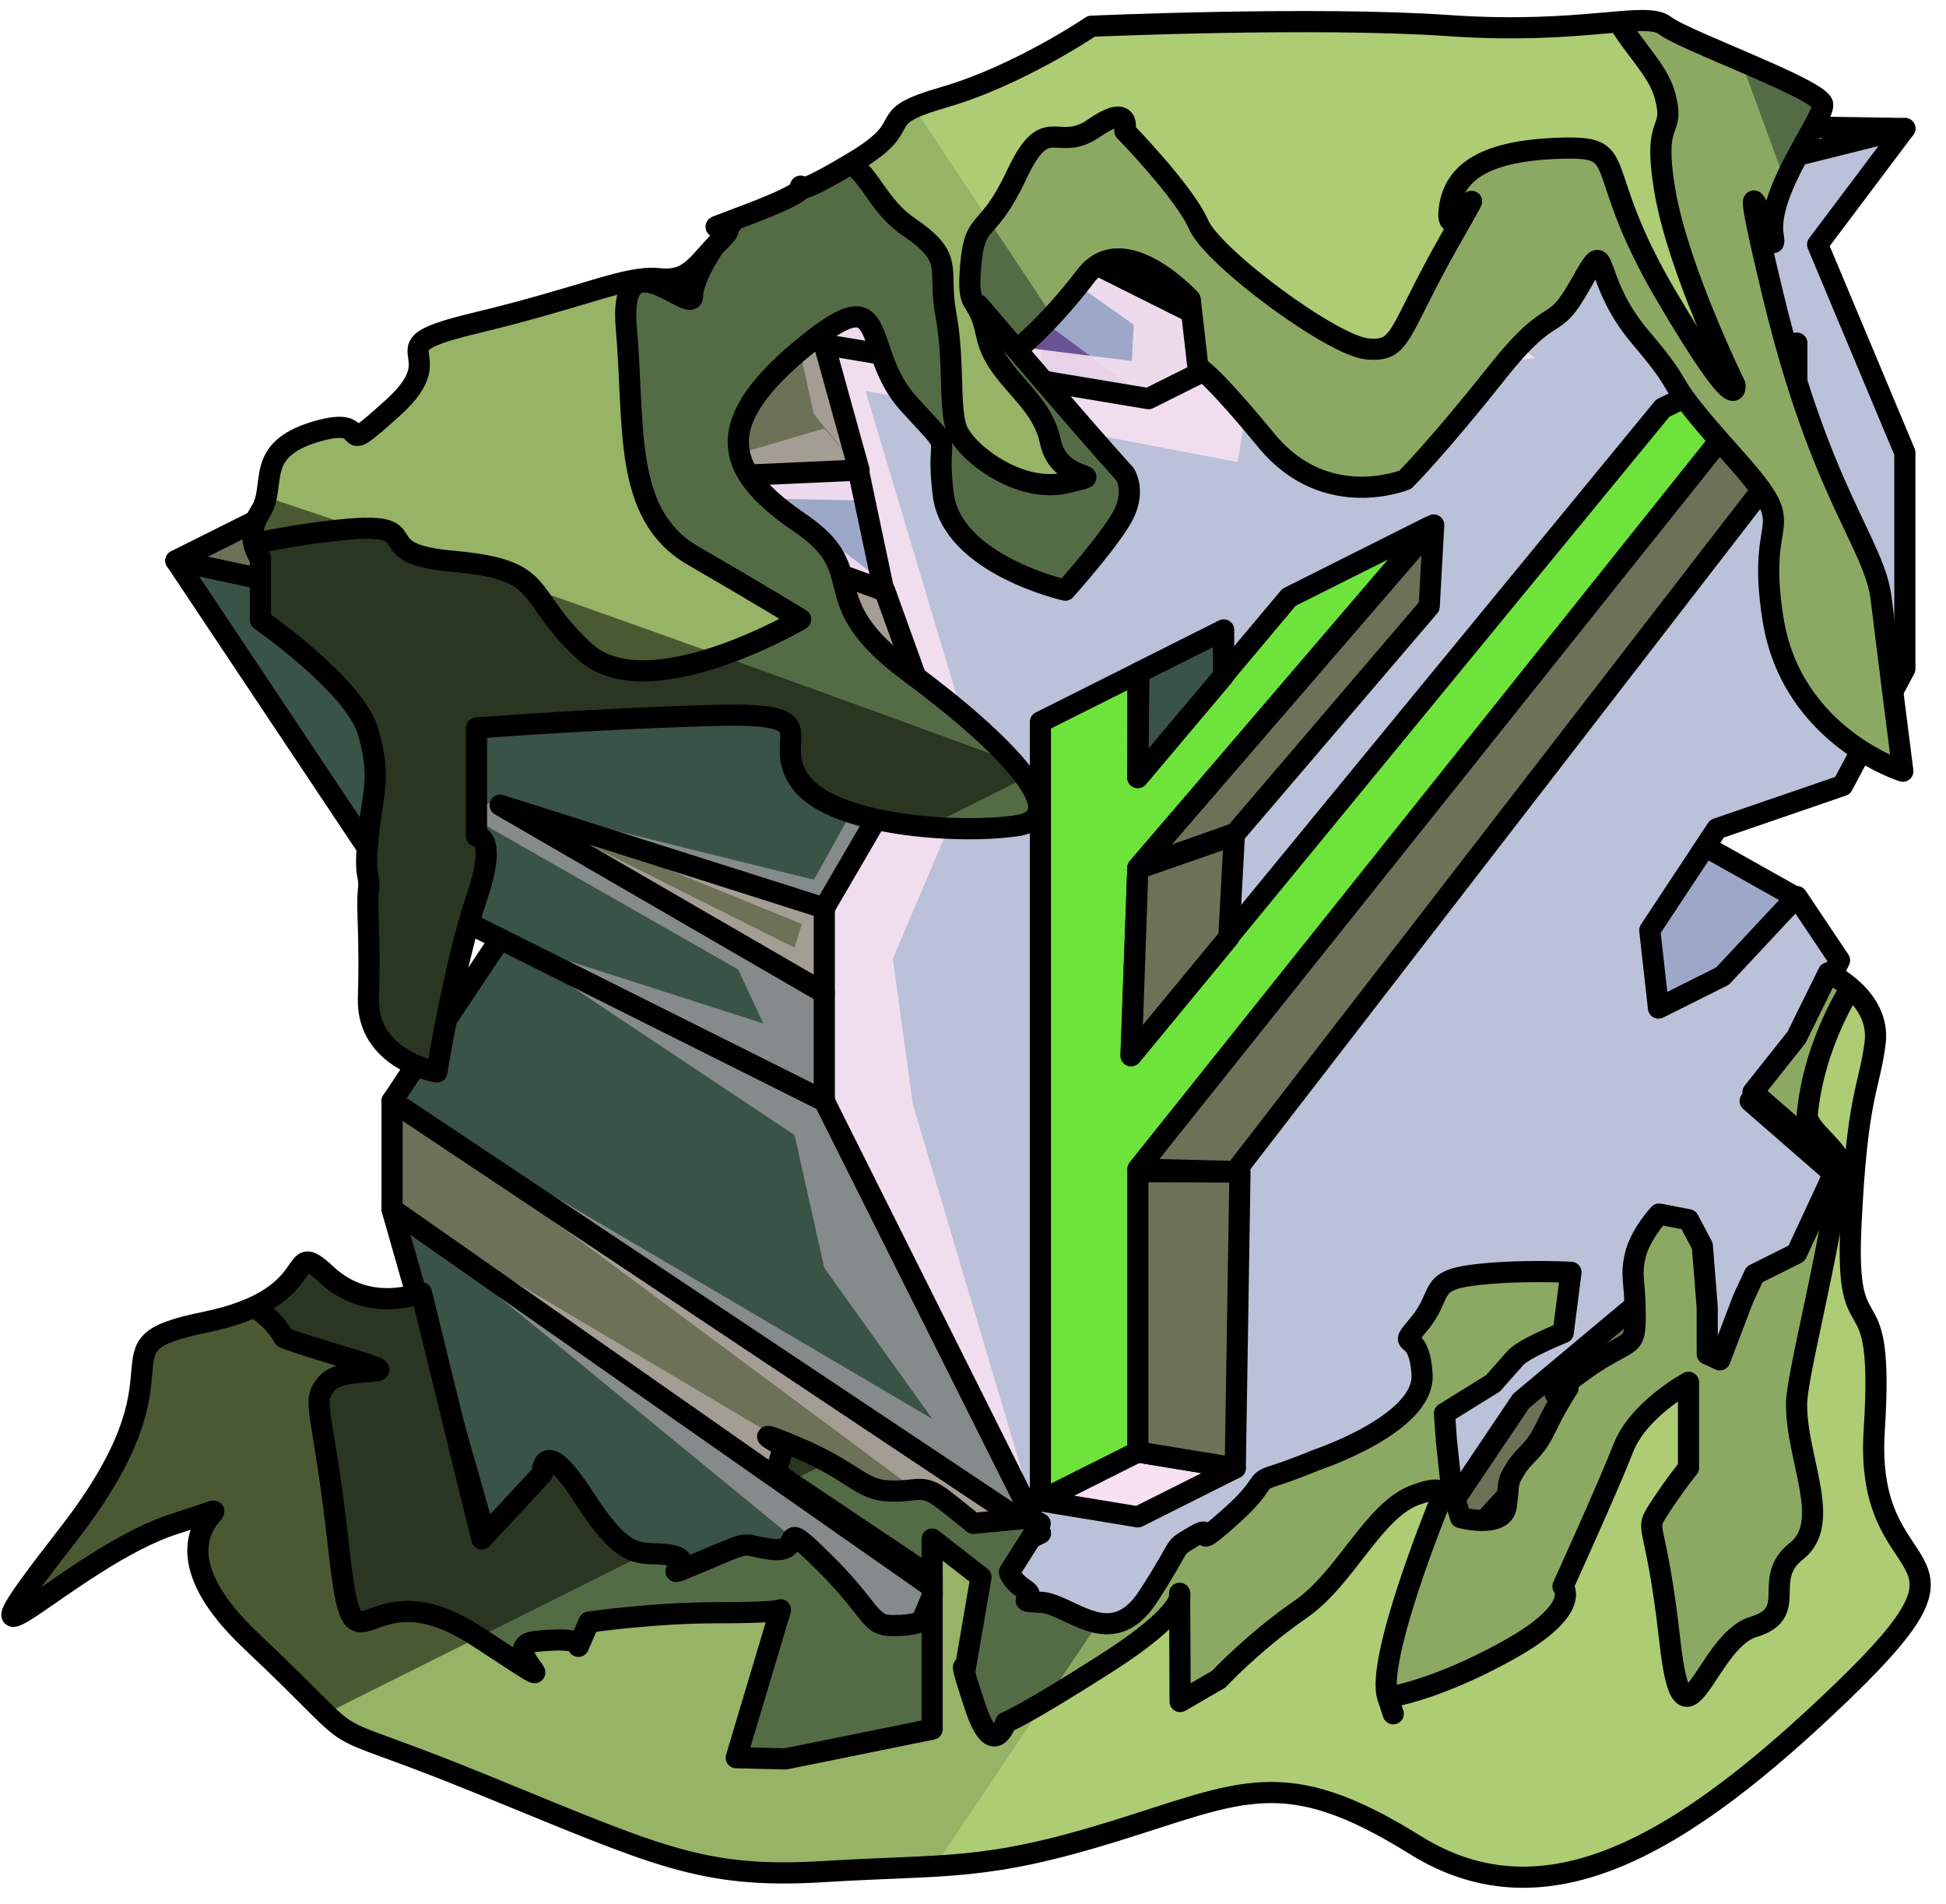 <?xml version="1.0" encoding="UTF-8" standalone="no"?><!DOCTYPE svg PUBLIC "-//W3C//DTD SVG 1.1//EN" "http://www.w3.org/Graphics/SVG/1.1/DTD/svg11.dtd"><svg width="100%" height="100%" viewBox="0 0 92 90" version="1.1" xmlns="http://www.w3.org/2000/svg" xmlns:xlink="http://www.w3.org/1999/xlink" xml:space="preserve" xmlns:serif="http://www.serif.com/" style="fill-rule:evenodd;clip-rule:evenodd;stroke-linecap:round;stroke-linejoin:round;stroke-miterlimit:1.5;"><g id="F_Runestone_mossy_4"><g id="F_Runestone_grass_runes_4"><g id="F_Runestone_runes_4"><g><g><path d="M70.233,5.77l19.822,0.306l-20.434,5.108l-23.436,-6.609l24.048,1.195Z" style="fill:#9da8c9;"/><clipPath id="_clip1"><path d="M70.233,5.77l19.822,0.306l-20.434,5.108l-23.436,-6.609l24.048,1.195Z"/></clipPath><g clip-path="url(#_clip1)"><path d="M46.26,4.612l23.361,4.146l20.434,-2.682l-18.32,6.165l-2.114,2.453l2.952,2.236l-5.594,0.683l-2.466,2.242l-5.109,-3.562l-0.889,5.553l-17.597,-3.367l5.247,17.548l-3.954,9.296l0.943,6.876l6.033,20.287l-2.082,4.068l0.641,5.429l-24.102,-6.942l20.434,3.566l-1.612,-1.806l-23.93,-19.64l24.704,14.651l1.549,-0.258l-26.253,-19.502l25.542,15.028l-5.108,-7.139l-1.407,-6.28l-13.919,-9.272l12.442,3.997l-1.19,-2.553l-13.152,-7.502l1.9,-0.498l13.919,6.968l0.344,-1.118l-13.931,-5.684l14.501,3.59l3.571,-6.401l-33.729,-8.678l32.759,4.054l-2.108,-2.33l-5.109,-1.239l0,-5.23l5.109,-1.514l1.698,1.999l-0.177,1.402l-3.875,-0.07l4.298,3.276l0.67,0.494l-1.11,-3.584l0.15,-1.17l-0.431,-0.907l-1.724,-2.127l-0.595,-2.723l-4.013,-3.103l7.517,1.812l12.132,1.516l0.088,-1.717l-9.52,-6.719l17.295,6.678l0.505,-1.104l3.947,1.145l0.781,-2.657l-20.346,-8.08Z" style="fill:#f6e0f1;fill-opacity:0.9;"/></g><path d="M70.233,5.77l19.822,0.306l-20.434,5.108l-23.436,-6.609l24.048,1.195Z" style="fill:none;stroke:#000;stroke-width:1px;"/><path d="M69.621,72.486l-5.108,-2.554l10.217,-15.325l5.87,4.799l-3.315,6.695l-7.664,6.385Z" style="fill:#6c7157;"/><clipPath id="_clip2"><path d="M69.621,72.486l-5.108,-2.554l10.217,-15.325l5.87,4.799l-3.315,6.695l-7.664,6.385Z"/></clipPath><g clip-path="url(#_clip2)"><path d="M46.26,4.612l23.361,4.146l20.434,-2.682l-18.32,6.165l-2.114,2.453l2.952,2.236l-5.594,0.683l-2.466,2.242l-5.109,-3.562l-0.889,5.553l-17.597,-3.367l5.247,17.548l-3.954,9.296l0.943,6.876l6.033,20.287l-2.082,4.068l0.641,5.429l-24.102,-6.942l20.434,3.566l-1.612,-1.806l-23.93,-19.64l24.704,14.651l1.549,-0.258l-26.253,-19.502l25.542,15.028l-5.108,-7.139l-1.407,-6.28l-13.919,-9.272l12.442,3.997l-1.19,-2.553l-13.152,-7.502l1.9,-0.498l13.919,6.968l0.344,-1.118l-13.931,-5.684l14.501,3.59l3.571,-6.401l-33.729,-8.678l32.759,4.054l-2.108,-2.33l-5.109,-1.239l0,-5.23l5.109,-1.514l1.698,1.999l-0.177,1.402l-3.875,-0.07l4.298,3.276l0.67,0.494l-1.11,-3.584l0.15,-1.17l-0.431,-0.907l-1.724,-2.127l-0.595,-2.723l-4.013,-3.103l7.517,1.812l12.132,1.516l0.088,-1.717l-9.52,-6.719l17.295,6.678l0.505,-1.104l3.947,1.145l0.781,-2.657l-20.346,-8.08Z" style="fill:#f6e0f1;fill-opacity:0.9;"/></g><path d="M69.621,72.486l-5.108,-2.554l10.217,-15.325l5.87,4.799l-3.315,6.695l-7.664,6.385Z" style="fill:none;stroke:#000;stroke-width:1px;"/><path d="M84.947,42.449l-7.796,-4.379l-8.18,4.09l10.867,8.418l5.109,-8.129Z" style="fill:#9da8c9;"/><clipPath id="_clip3"><path d="M84.947,42.449l-7.796,-4.379l-8.18,4.09l10.867,8.418l5.109,-8.129Z"/></clipPath><g clip-path="url(#_clip3)"><path d="M46.26,4.612l23.361,4.146l20.434,-2.682l-18.32,6.165l-2.114,2.453l2.952,2.236l-5.594,0.683l-2.466,2.242l-5.109,-3.562l-0.889,5.553l-17.597,-3.367l5.247,17.548l-3.954,9.296l0.943,6.876l6.033,20.287l-2.082,4.068l0.641,5.429l-24.102,-6.942l20.434,3.566l-1.612,-1.806l-23.93,-19.64l24.704,14.651l1.549,-0.258l-26.253,-19.502l25.542,15.028l-5.108,-7.139l-1.407,-6.28l-13.919,-9.272l12.442,3.997l-1.19,-2.553l-13.152,-7.502l1.9,-0.498l13.919,6.968l0.344,-1.118l-13.931,-5.684l14.501,3.59l3.571,-6.401l-33.729,-8.678l32.759,4.054l-2.108,-2.33l-5.109,-1.239l0,-5.23l5.109,-1.514l1.698,1.999l-0.177,1.402l-3.875,-0.07l4.298,3.276l0.67,0.494l-1.11,-3.584l0.15,-1.17l-0.431,-0.907l-1.724,-2.127l-0.595,-2.723l-4.013,-3.103l7.517,1.812l12.132,1.516l0.088,-1.717l-9.52,-6.719l17.295,6.678l0.505,-1.104l3.947,1.145l0.781,-2.657l-20.346,-8.08Z" style="fill:#f6e0f1;fill-opacity:0.9;"/></g><path d="M84.947,42.449l-7.796,-4.379l-8.18,4.09l10.867,8.418l5.109,-8.129Z" style="fill:none;stroke:#000;stroke-width:1px;"/><path d="M44.078,8.63l-10.217,5.108l-25.542,12.772l28.069,3.817l6.39,1.254l11.517,-12.734l5.109,-2.554l-15.326,-7.663Z" style="fill:#9da8c9;"/><clipPath id="_clip4"><path d="M44.078,8.63l-10.217,5.108l-25.542,12.772l28.069,3.817l6.39,1.254l11.517,-12.734l5.109,-2.554l-15.326,-7.663Z"/></clipPath><g clip-path="url(#_clip4)"><path d="M68.315,80.642l-1.96,-9.995l5.98,-11.069l7.577,-3.789l-6.123,-2.047l-2.104,3.043l-0.404,-14.339l13.74,-12.438l-5.109,2.956l-5.109,2.34l-13.166,16.456l2.949,6.584l1.444,4.386l-1.444,7.793l-11.562,8.927l-13.98,3.142l-20.434,-3.325l20.434,-3.043l-10.217,-1.637l0,-6.157l-2.864,2.709l-7.353,-9.236l-3.73,-15.763l17.402,11.377l4.122,4.701l-0.32,-4.949l-2.149,-4.034l-13.599,-6.8l-4.271,-4.699l5.057,-5.124l11.419,1.995l-2.775,-2.782l-6.048,-1.383l-5.108,-3.079l0,1.847l-6.386,0.23l-7.387,-6.524l12.022,-7.762l10.29,6.823l0.046,-3.481l4.17,-1.197l-6.633,-7.177l14.312,-0.985l10.217,3.448l0,2.094l-2.755,7.836l-2.354,22.704l1.724,4.878l1.082,-9.676l2.303,-14.174l13.722,-6.861l-8.614,-4.461l-13.524,-10.013l8.416,-9.316l19.412,4.597l29.872,-0.389l-25.293,11.673l-1.724,6.773l3.275,0.334l0,-5.109l15.326,-5.2l19.255,-12.09l-80.557,-4.781l-32.159,44.306l19.562,50.649l52.085,-9.717" style="fill:#542f7f;fill-opacity:0.7;"/><path d="M46.26,4.612l23.361,4.146l20.434,-2.682l-18.32,6.165l-2.114,2.453l2.952,2.236l-5.594,0.683l-2.466,2.242l-5.109,-3.562l-0.889,5.553l-17.597,-3.367l5.247,17.548l-3.954,9.296l0.943,6.876l6.033,20.287l-2.082,4.068l0.641,5.429l-24.102,-6.942l20.434,3.566l-1.612,-1.806l-23.93,-19.64l24.704,14.651l1.549,-0.258l-26.253,-19.502l25.542,15.028l-5.108,-7.139l-1.407,-6.28l-13.919,-9.272l12.442,3.997l-1.19,-2.553l-13.152,-7.502l1.9,-0.498l13.919,6.968l0.344,-1.118l-13.931,-5.684l14.501,3.59l3.571,-6.401l-33.729,-8.678l32.759,4.054l-2.108,-2.33l-5.109,-1.239l0,-5.23l5.109,-1.514l1.698,1.999l-0.177,1.402l-3.875,-0.07l4.298,3.276l0.67,0.494l-1.11,-3.584l0.15,-1.17l-0.431,-0.907l-1.724,-2.127l-0.595,-2.723l-4.013,-3.103l7.517,1.812l12.132,1.516l0.088,-1.717l-9.52,-6.719l17.295,6.678l0.505,-1.104l3.947,1.145l0.781,-2.657l-20.346,-8.08Z" style="fill:#f6e0f1;fill-opacity:0.9;"/></g><path d="M44.078,8.63l-10.217,5.108l-25.542,12.772l28.069,3.817l6.39,1.254l11.517,-12.734l5.109,-2.554l-15.326,-7.663Z" style="fill:none;stroke:#000;stroke-width:1px;"/><path d="M90.055,6.076l-20.434,5.108l-10.217,5.109l-5.109,2.554l-15.325,-2.554l-8.822,6.915l6.238,7.118l-14.466,7.034l17.05,14.692l5.108,12.772l-5.108,-2.555l5.108,12.772l3.754,6.985l2.171,-2.841l9.401,-1.59l7.325,-3.663l5.18,-7.698l7.929,-6.634l-5.108,7.345l-5.109,5.541l13.113,-6.556l3.925,-10.467l-3.918,-3.411l2.206,-2.554l2.02,-4.098l-2.02,-3.013l-3.515,3.76l-3.025,1.512l-0.411,-3.678l3.173,-4.802l5.941,-2.041l2.945,-5.52l0,-10.217l-4.124,-9.84l4.124,-5.485Z" style="fill:#bac1d8;"/><clipPath id="_clip5"><path d="M90.055,6.076l-20.434,5.108l-10.217,5.109l-5.109,2.554l-15.325,-2.554l-8.822,6.915l6.238,7.118l-14.466,7.034l17.05,14.692l5.108,12.772l-5.108,-2.555l5.108,12.772l3.754,6.985l2.171,-2.841l9.401,-1.59l7.325,-3.663l5.18,-7.698l7.929,-6.634l-5.108,7.345l-5.109,5.541l13.113,-6.556l3.925,-10.467l-3.918,-3.411l2.206,-2.554l2.02,-4.098l-2.02,-3.013l-3.515,3.76l-3.025,1.512l-0.411,-3.678l3.173,-4.802l5.941,-2.041l2.945,-5.52l0,-10.217l-4.124,-9.84l4.124,-5.485Z"/></clipPath><g clip-path="url(#_clip5)"><path d="M46.26,4.612l23.361,4.146l20.434,-2.682l-18.32,6.165l-2.114,2.453l2.952,2.236l-5.594,0.683l-2.466,2.242l-5.109,-3.562l-0.889,5.553l-17.597,-3.367l5.247,17.548l-3.954,9.296l0.943,6.876l6.033,20.287l-2.082,4.068l0.641,5.429l-24.102,-6.942l20.434,3.566l-1.612,-1.806l-23.93,-19.64l24.704,14.651l1.549,-0.258l-26.253,-19.502l25.542,15.028l-5.108,-7.139l-1.407,-6.28l-13.919,-9.272l12.442,3.997l-1.19,-2.553l-13.152,-7.502l1.9,-0.498l13.919,6.968l0.344,-1.118l-13.931,-5.684l14.501,3.59l3.571,-6.401l-33.729,-8.678l32.759,4.054l-2.108,-2.33l-5.109,-1.239l0,-5.23l5.109,-1.514l1.698,1.999l-0.177,1.402l-3.875,-0.07l4.298,3.276l0.67,0.494l-1.11,-3.584l0.15,-1.17l-0.431,-0.907l-1.724,-2.127l-0.595,-2.723l-4.013,-3.103l7.517,1.812l12.132,1.516l0.088,-1.717l-9.52,-6.719l17.295,6.678l0.505,-1.104l3.947,1.145l0.781,-2.657l-20.346,-8.08Z" style="fill:#f6e0f1;fill-opacity:0.9;"/></g><path d="M90.055,6.076l-20.434,5.108l-10.217,5.109l-5.109,2.554l-15.325,-2.554l-8.822,6.915l6.238,7.118l-14.466,7.034l17.05,14.692l5.108,12.772l-5.108,-2.555l5.108,12.772l3.754,6.985l2.171,-2.841l9.401,-1.59l7.325,-3.663l5.18,-7.698l7.929,-6.634l-5.108,7.345l-5.109,5.541l13.113,-6.556l3.925,-10.467l-3.918,-3.411l2.206,-2.554l2.02,-4.098l-2.02,-3.013l-3.515,3.76l-3.025,1.512l-0.411,-3.678l3.173,-4.802l5.941,-2.041l2.945,-5.52l0,-10.217l-4.124,-9.84l4.124,-5.485Z" style="fill:none;stroke:#000;stroke-width:1px;"/><path d="M40.571,22.202l1.208,5.712l-13.026,0.652l1.894,-9.162l6.492,1.082l3.432,1.716Z" style="fill:#9da8c9;"/><clipPath id="_clip6"><path d="M40.571,22.202l1.208,5.712l-13.026,0.652l1.894,-9.162l6.492,1.082l3.432,1.716Z"/></clipPath><g clip-path="url(#_clip6)"><path d="M46.26,4.612l23.361,4.146l20.434,-2.682l-18.32,6.165l-2.114,2.453l2.952,2.236l-5.594,0.683l-2.466,2.242l-5.109,-3.562l-0.889,5.553l-17.597,-3.367l5.247,17.548l-3.954,9.296l0.943,6.876l6.033,20.287l-2.082,4.068l0.641,5.429l-24.102,-6.942l20.434,3.566l-1.612,-1.806l-23.93,-19.64l24.704,14.651l1.549,-0.258l-26.253,-19.502l25.542,15.028l-5.108,-7.139l-1.407,-6.28l-13.919,-9.272l12.442,3.997l-1.19,-2.553l-13.152,-7.502l1.9,-0.498l13.919,6.968l0.344,-1.118l-13.931,-5.684l14.501,3.59l3.571,-6.401l-33.729,-8.678l32.759,4.054l-2.108,-2.33l-5.109,-1.239l0,-5.23l5.109,-1.514l1.698,1.999l-0.177,1.402l-3.875,-0.07l4.298,3.276l0.67,0.494l-1.11,-3.584l0.15,-1.17l-0.431,-0.907l-1.724,-2.127l-0.595,-2.723l-4.013,-3.103l7.517,1.812l12.132,1.516l0.088,-1.717l-9.52,-6.719l17.295,6.678l0.505,-1.104l3.947,1.145l0.781,-2.657l-20.346,-8.08Z" style="fill:#f6e0f1;fill-opacity:0.9;"/></g><path d="M40.571,22.202l1.208,5.712l-13.026,0.652l1.894,-9.162l6.492,1.082l3.432,1.716Z" style="fill:none;stroke:#000;stroke-width:1px;"/><path d="M38.97,42.859l0,4.085l-18.262,-6.195l-0.809,-9.812l19.071,11.922Z" style="fill:#6c7157;"/><clipPath id="_clip7"><path d="M38.97,42.859l0,4.085l-18.262,-6.195l-0.809,-9.812l19.071,11.922Z"/></clipPath><g clip-path="url(#_clip7)"><path d="M46.26,4.612l23.361,4.146l20.434,-2.682l-18.32,6.165l-2.114,2.453l2.952,2.236l-5.594,0.683l-2.466,2.242l-5.109,-3.562l-0.889,5.553l-17.597,-3.367l5.247,17.548l-3.954,9.296l0.943,6.876l6.033,20.287l-2.082,4.068l0.641,5.429l-24.102,-6.942l20.434,3.566l-1.612,-1.806l-23.93,-19.64l24.704,14.651l1.549,-0.258l-26.253,-19.502l25.542,15.028l-5.108,-7.139l-1.407,-6.28l-13.919,-9.272l12.442,3.997l-1.19,-2.553l-13.152,-7.502l1.9,-0.498l13.919,6.968l0.344,-1.118l-13.931,-5.684l14.501,3.59l3.571,-6.401l-33.729,-8.678l32.759,4.054l-2.108,-2.33l-5.109,-1.239l0,-5.23l5.109,-1.514l1.698,1.999l-0.177,1.402l-3.875,-0.07l4.298,3.276l0.67,0.494l-1.11,-3.584l0.15,-1.17l-0.431,-0.907l-1.724,-2.127l-0.595,-2.723l-4.013,-3.103l7.517,1.812l12.132,1.516l0.088,-1.717l-9.52,-6.719l17.295,6.678l0.505,-1.104l3.947,1.145l0.781,-2.657l-20.346,-8.08Z" style="fill:#f6e0f1;fill-opacity:0.4;"/></g><path d="M38.97,42.859l0,4.085l-18.262,-6.195l-0.809,-9.812l19.071,11.922Z" style="fill:none;stroke:#000;stroke-width:1px;"/><path d="M33.861,13.738l5.109,2.555l1.643,5.93l-5.668,0.256l0.752,3.207l6.135,2.254l2.246,6.232l-35.759,-7.662l25.542,-12.772Z" style="fill:#6c7157;"/><clipPath id="_clip8"><path d="M33.861,13.738l5.109,2.555l1.643,5.93l-5.668,0.256l0.752,3.207l6.135,2.254l2.246,6.232l-35.759,-7.662l25.542,-12.772Z"/></clipPath><g clip-path="url(#_clip8)"><path d="M68.315,80.642l-1.96,-9.995l5.98,-11.069l7.577,-3.789l-6.123,-2.047l-2.104,3.043l-0.404,-14.339l13.74,-12.438l-5.109,2.956l-5.109,2.34l-13.166,16.456l2.949,6.584l1.444,4.386l-1.444,7.793l-11.562,8.927l-13.98,3.142l-20.434,-3.325l20.434,-3.043l-10.217,-1.637l0,-6.157l-2.864,2.709l-7.353,-9.236l-3.73,-15.763l17.402,11.377l4.122,4.701l-0.32,-4.949l-2.149,-4.034l-13.599,-6.8l-4.271,-4.699l5.057,-5.124l11.419,1.995l-2.775,-2.782l-6.048,-1.383l-5.108,-3.079l0,1.847l-6.386,0.23l-7.387,-6.524l12.022,-7.762l10.29,6.823l0.046,-3.481l4.17,-1.197l-6.633,-7.177l14.312,-0.985l10.217,3.448l0,2.094l-2.755,7.836l-2.354,22.704l1.724,4.878l1.082,-9.676l2.303,-14.174l13.722,-6.861l-8.614,-4.461l-13.524,-10.013l8.416,-9.316l19.412,4.597l29.872,-0.389l-25.293,11.673l-1.724,6.773l3.275,0.334l0,-5.109l15.326,-5.2l19.255,-12.09l-80.557,-4.781l-32.159,44.306l19.562,50.649l52.085,-9.717" style="fill:#542f7f;fill-opacity:0.7;"/><path d="M46.26,4.612l23.361,4.146l20.434,-2.682l-18.32,6.165l-2.114,2.453l2.952,2.236l-5.594,0.683l-2.466,2.242l-5.109,-3.562l-0.889,5.553l-17.597,-3.367l5.247,17.548l-3.954,9.296l0.943,6.876l6.033,20.287l-2.082,4.068l0.641,5.429l-24.102,-6.942l20.434,3.566l-1.612,-1.806l-23.93,-19.64l24.704,14.651l1.549,-0.258l-26.253,-19.502l25.542,15.028l-5.108,-7.139l-1.407,-6.28l-13.919,-9.272l12.442,3.997l-1.19,-2.553l-13.152,-7.502l1.9,-0.498l13.919,6.968l0.344,-1.118l-13.931,-5.684l14.501,3.59l3.571,-6.401l-33.729,-8.678l32.759,4.054l-2.108,-2.33l-5.109,-1.239l0,-5.23l5.109,-1.514l1.698,1.999l-0.177,1.402l-3.875,-0.07l4.298,3.276l0.67,0.494l-1.11,-3.584l0.15,-1.17l-0.431,-0.907l-1.724,-2.127l-0.595,-2.723l-4.013,-3.103l7.517,1.812l12.132,1.516l0.088,-1.717l-9.52,-6.719l17.295,6.678l0.505,-1.104l3.947,1.145l0.781,-2.657l-20.346,-8.08Z" style="fill:#f6e0f1;fill-opacity:0.4;"/></g><path d="M33.861,13.738l5.109,2.555l1.643,5.93l-5.668,0.256l0.752,3.207l6.135,2.254l2.246,6.232l-35.759,-7.662l25.542,-12.772Z" style="fill:none;stroke:#000;stroke-width:1px;"/><path d="M8.319,26.51l35.759,7.662l-5.108,8.758l-15.326,-4.866l15.326,8.88l0,5.108l-20.434,-10.217l-5.109,-7.663l-5.108,-7.662Z" style="fill:#395346;"/><clipPath id="_clip9"><path d="M8.319,26.51l35.759,7.662l-5.108,8.758l-15.326,-4.866l15.326,8.88l0,5.108l-20.434,-10.217l-5.109,-7.663l-5.108,-7.662Z"/></clipPath><g clip-path="url(#_clip9)"><path d="M46.26,4.612l23.361,4.146l20.434,-2.682l-18.32,6.165l-2.114,2.453l2.952,2.236l-5.594,0.683l-2.466,2.242l-5.109,-3.562l-0.889,5.553l-17.597,-3.367l5.247,17.548l-3.954,9.296l0.943,6.876l6.033,20.287l-2.082,4.068l0.641,5.429l-24.102,-6.942l20.434,3.566l-1.612,-1.806l-23.93,-19.64l24.704,14.651l1.549,-0.258l-26.253,-19.502l25.542,15.028l-5.108,-7.139l-1.407,-6.28l-13.919,-9.272l12.442,3.997l-1.19,-2.553l-13.152,-7.502l1.9,-0.498l13.919,6.968l0.344,-1.118l-13.931,-5.684l14.501,3.59l3.571,-6.401l-33.729,-8.678l32.759,4.054l-2.108,-2.33l-5.109,-1.239l0,-5.23l5.109,-1.514l1.698,1.999l-0.177,1.402l-3.875,-0.07l4.298,3.276l0.67,0.494l-1.11,-3.584l0.15,-1.17l-0.431,-0.907l-1.724,-2.127l-0.595,-2.723l-4.013,-3.103l7.517,1.812l12.132,1.516l0.088,-1.717l-9.52,-6.719l17.295,6.678l0.505,-1.104l3.947,1.145l0.781,-2.657l-20.346,-8.08Z" style="fill:#f6e0f1;fill-opacity:0.4;"/></g><path d="M8.319,26.51l35.759,7.662l-5.108,8.758l-15.326,-4.866l15.326,8.88l0,5.108l-20.434,-10.217l-5.109,-7.663l-5.108,-7.662Z" style="fill:none;stroke:#000;stroke-width:1px;"/><path d="M47.702,81.961l-24.058,-6.92l-5.108,-17.88l0,-5.109l30.651,20.434l-5.109,2.555l3.624,6.92Z" style="fill:#6c7157;"/><clipPath id="_clip10"><path d="M47.702,81.961l-24.058,-6.92l-5.108,-17.88l0,-5.109l30.651,20.434l-5.109,2.555l3.624,6.92Z"/></clipPath><g clip-path="url(#_clip10)"><path d="M46.26,4.612l23.361,4.146l20.434,-2.682l-18.32,6.165l-2.114,2.453l2.952,2.236l-5.594,0.683l-2.466,2.242l-5.109,-3.562l-0.889,5.553l-17.597,-3.367l5.247,17.548l-3.954,9.296l0.943,6.876l6.033,20.287l-2.082,4.068l0.641,5.429l-24.102,-6.942l20.434,3.566l-1.612,-1.806l-23.93,-19.64l24.704,14.651l1.549,-0.258l-26.253,-19.502l25.542,15.028l-5.108,-7.139l-1.407,-6.28l-13.919,-9.272l12.442,3.997l-1.19,-2.553l-13.152,-7.502l1.9,-0.498l13.919,6.968l0.344,-1.118l-13.931,-5.684l14.501,3.59l3.571,-6.401l-33.729,-8.678l32.759,4.054l-2.108,-2.33l-5.109,-1.239l0,-5.23l5.109,-1.514l1.698,1.999l-0.177,1.402l-3.875,-0.07l4.298,3.276l0.67,0.494l-1.11,-3.584l0.15,-1.17l-0.431,-0.907l-1.724,-2.127l-0.595,-2.723l-4.013,-3.103l7.517,1.812l12.132,1.516l0.088,-1.717l-9.52,-6.719l17.295,6.678l0.505,-1.104l3.947,1.145l0.781,-2.657l-20.346,-8.08Z" style="fill:#f6e0f1;fill-opacity:0.4;"/></g><path d="M47.702,81.961l-24.058,-6.92l-5.108,-17.88l0,-5.109l30.651,20.434l-5.109,2.555l3.624,6.92Z" style="fill:none;stroke:#000;stroke-width:1px;"/><path d="M18.536,41.835l5.108,2.554l-5.108,7.663l30.651,20.434l-10.217,-20.434l-20.434,-10.217Z" style="fill:#395346;"/><clipPath id="_clip11"><path d="M18.536,41.835l5.108,2.554l-5.108,7.663l30.651,20.434l-10.217,-20.434l-20.434,-10.217Z"/></clipPath><g clip-path="url(#_clip11)"><path d="M46.26,4.612l23.361,4.146l20.434,-2.682l-18.32,6.165l-2.114,2.453l2.952,2.236l-5.594,0.683l-2.466,2.242l-5.109,-3.562l-0.889,5.553l-17.597,-3.367l5.247,17.548l-3.954,9.296l0.943,6.876l6.033,20.287l-2.082,4.068l0.641,5.429l-24.102,-6.942l20.434,3.566l-1.612,-1.806l-23.93,-19.64l24.704,14.651l1.549,-0.258l-26.253,-19.502l25.542,15.028l-5.108,-7.139l-1.407,-6.28l-13.919,-9.272l12.442,3.997l-1.19,-2.553l-13.152,-7.502l1.9,-0.498l13.919,6.968l0.344,-1.118l-13.931,-5.684l14.501,3.59l3.571,-6.401l-33.729,-8.678l32.759,4.054l-2.108,-2.33l-5.109,-1.239l0,-5.23l5.109,-1.514l1.698,1.999l-0.177,1.402l-3.875,-0.07l4.298,3.276l0.67,0.494l-1.11,-3.584l0.15,-1.17l-0.431,-0.907l-1.724,-2.127l-0.595,-2.723l-4.013,-3.103l7.517,1.812l12.132,1.516l0.088,-1.717l-9.52,-6.719l17.295,6.678l0.505,-1.104l3.947,1.145l0.781,-2.657l-20.346,-8.08Z" style="fill:#f6e0f1;fill-opacity:0.4;"/></g><path d="M18.536,41.835l5.108,2.554l-5.108,7.663l30.651,20.434l-10.217,-20.434l-20.434,-10.217Z" style="fill:none;stroke:#000;stroke-width:1px;"/><path d="M18.536,57.161l25.542,17.88l3.205,6.711l-23.639,-6.711l-5.108,-17.88Z" style="fill:#395346;"/><clipPath id="_clip12"><path d="M18.536,57.161l25.542,17.88l3.205,6.711l-23.639,-6.711l-5.108,-17.88Z"/></clipPath><g clip-path="url(#_clip12)"><path d="M46.26,4.612l23.361,4.146l20.434,-2.682l-18.32,6.165l-2.114,2.453l2.952,2.236l-5.594,0.683l-2.466,2.242l-5.109,-3.562l-0.889,5.553l-17.597,-3.367l5.247,17.548l-3.954,9.296l0.943,6.876l6.033,20.287l-2.082,4.068l0.641,5.429l-24.102,-6.942l20.434,3.566l-1.612,-1.806l-23.93,-19.64l24.704,14.651l1.549,-0.258l-26.253,-19.502l25.542,15.028l-5.108,-7.139l-1.407,-6.28l-13.919,-9.272l12.442,3.997l-1.19,-2.553l-13.152,-7.502l1.9,-0.498l13.919,6.968l0.344,-1.118l-13.931,-5.684l14.501,3.59l3.571,-6.401l-33.729,-8.678l32.759,4.054l-2.108,-2.33l-5.109,-1.239l0,-5.23l5.109,-1.514l1.698,1.999l-0.177,1.402l-3.875,-0.07l4.298,3.276l0.67,0.494l-1.11,-3.584l0.15,-1.17l-0.431,-0.907l-1.724,-2.127l-0.595,-2.723l-4.013,-3.103l7.517,1.812l12.132,1.516l0.088,-1.717l-9.52,-6.719l17.295,6.678l0.505,-1.104l3.947,1.145l0.781,-2.657l-20.346,-8.08Z" style="fill:#f6e0f1;fill-opacity:0.4;"/></g><path d="M18.536,57.161l25.542,17.88l3.205,6.711l-23.639,-6.711l-5.108,-17.88Z" style="fill:none;stroke:#000;stroke-width:1px;"/><path d="M46.207,4.585l-2.129,4.045l20.435,10.217l0,-2.297l5.974,0.175l-3.321,-1.66l2.455,-3.881l-23.414,-6.599Z" style="fill:#6c7157;"/><clipPath id="_clip13"><path d="M46.207,4.585l-2.129,4.045l20.435,10.217l0,-2.297l5.974,0.175l-3.321,-1.66l2.455,-3.881l-23.414,-6.599Z"/></clipPath><g clip-path="url(#_clip13)"><path d="M46.26,4.612l23.361,4.146l20.434,-2.682l-18.32,6.165l-2.114,2.453l2.952,2.236l-5.594,0.683l-2.466,2.242l-5.109,-3.562l-0.889,5.553l-17.597,-3.367l5.247,17.548l-3.954,9.296l0.943,6.876l6.033,20.287l-2.082,4.068l0.641,5.429l-24.102,-6.942l20.434,3.566l-1.612,-1.806l-23.93,-19.64l24.704,14.651l1.549,-0.258l-26.253,-19.502l25.542,15.028l-5.108,-7.139l-1.407,-6.28l-13.919,-9.272l12.442,3.997l-1.19,-2.553l-13.152,-7.502l1.9,-0.498l13.919,6.968l0.344,-1.118l-13.931,-5.684l14.501,3.59l3.571,-6.401l-33.729,-8.678l32.759,4.054l-2.108,-2.33l-5.109,-1.239l0,-5.23l5.109,-1.514l1.698,1.999l-0.177,1.402l-3.875,-0.07l4.298,3.276l0.67,0.494l-1.11,-3.584l0.15,-1.17l-0.431,-0.907l-1.724,-2.127l-0.595,-2.723l-4.013,-3.103l7.517,1.812l12.132,1.516l0.088,-1.717l-9.52,-6.719l17.295,6.678l0.505,-1.104l3.947,1.145l0.781,-2.657l-20.346,-8.08Z" style="fill:#f6e0f1;fill-opacity:0.9;"/></g><path d="M46.207,4.585l-2.129,4.045l20.435,10.217l0,-2.297l5.974,0.175l-3.321,-1.66l2.455,-3.881l-23.414,-6.599Z" style="fill:none;stroke:#000;stroke-width:1px;"/><g><g><path d="M49.187,34.131l0,36.821l4.606,-2.309l0.502,-11.192l30.652,-41.231l-6.338,3.076l-25.142,30.616l0.326,-8.885l13.817,-16.134l-6.672,3.346l-7.145,8.513l0,-4.93l-4.606,2.309Z" style="fill:#6ee33b;stroke:#000;stroke-width:1px;"/><path d="M49.187,70.952l4.606,0.759l4.606,-2.31l-4.606,-0.758l-4.606,2.309Z" style="fill:#f6e0f1;stroke:#000;stroke-width:1px;"/><path d="M58.399,69.401l0.223,-13.992l-4.829,-0.018l0,13.252l4.606,0.758Z" style="fill:#6c7157;stroke:#000;stroke-width:1px;"/><path d="M53.793,55.268l31.154,-39.021l0,4.76l-26.548,34.376l-4.606,-0.115Z" style="fill:#6c7157;stroke:#000;stroke-width:1px;"/><path d="M58.407,39.393l9.161,-10.722l0.213,-3.853l-13.988,16.209l4.614,-1.634Z" style="fill:#6c7157;stroke:#000;stroke-width:1px;"/><path d="M53.845,31.791l-0.056,4.972l4.05,-4.801l0.013,-2.181l-4.007,2.01Z" style="fill:#395346;stroke:#000;stroke-width:1px;"/><path d="M53.793,41.069l4.562,-1.59l-0.258,4.833l-4.615,5.593l0.311,-8.836Z" style="fill:#6c7157;stroke:#000;stroke-width:1px;"/></g></g></g></g></g><path d="M86.438,45.99c0,0 2.481,1.153 2.212,3.31c-0.27,2.156 -0.855,2.424 -1.147,8.67c-0.291,6.247 1.6,1.941 1.104,9.666c-0.496,7.724 6.064,5.028 -1.485,12.307c-7.549,7.279 -14.019,11.144 -20.219,7.279c-6.201,-3.864 -8.178,-2.516 -14.289,-0.629c-6.111,1.887 -7.809,1.528 -13.655,1.887c-5.846,0.36 -7.931,-0.772 -16.369,-4.205c-8.438,-3.433 -4.574,-0.917 -10.685,-6.668c-6.11,-5.751 1.342,-7.119 -3.597,-5.582c-4.94,1.538 -11.478,8.727 -5.109,0.549c6.37,-8.177 0.801,-8.901 6.506,-10.067c5.705,-1.166 3.72,-4.114 5.746,-2.236c2.026,1.879 4.471,0.839 4.471,0.839l2.857,11.644l2.858,-3.082c0,0 -0.046,-2.024 2.024,1.196c2.071,3.221 2.672,2.386 4.097,2.665c1.425,0.28 -1.198,1.384 1.425,0.28c2.622,-1.104 1.69,-0.76 3.329,-0.564c1.64,0.196 0.08,-1.736 2.447,0.61c2.367,2.347 2.091,2.991 3.242,2.991c1.15,0 1.38,-0.23 1.38,-0.23l0.487,-1.15l0,-0.89l-7.389,-4.954l0.368,-1.242c0,0 -2.07,-1.104 0.645,0.046c2.714,1.15 2.978,2 4.341,2.058c1.364,0.058 1.548,-0.402 2.606,0.426c1.058,0.829 1.38,1.105 1.38,1.105l2.635,-0.254l0.522,0.26l-1.454,2.294c0,0 0.046,0.368 0.736,0.828c0.69,0.461 -0.68,0.553 0.718,0.599c1.399,0.046 3.343,2.438 5.109,-0.276c1.765,-2.715 1.029,-2.163 2.179,-2.853c1.15,-0.69 -0.322,0.874 1.61,-0.828c1.933,-1.703 1.151,-1.703 2.163,-2.025c1.012,-0.322 1.978,-0.736 1.978,-0.736c0,0 5.153,-1.702 5.015,-4.049c-0.138,-2.346 -1.288,-1.012 -0.138,-2.392c1.151,-1.381 0.389,-2.025 2.518,-2.301c2.129,-0.276 4.66,-0.138 4.66,-0.138l-0.368,2.853c0,0 -1.841,0.736 -2.255,1.196c-0.414,0.46 -1.058,1.196 -1.058,1.196l-2.3,1.427l0.092,1.288l0.23,2.162l0.436,1.474c0,0 1.993,0.533 2.159,-0.516c0.165,-1.05 -0.019,-1.05 0.441,-1.786c0.46,-0.736 0.875,-0.782 1.427,-1.932c0.552,-1.151 1.058,-1.887 1.058,-1.887c0,0 -1.725,0.967 0.587,-0.736c2.312,-1.702 2.588,-0.966 2.588,-2.669c0,-1.702 -0.23,-1.84 0,-2.852c0.23,-1.012 1.131,-1.971 1.131,-1.971l1.389,0.268l0.654,1.243l0.23,2.898l0,2.209l0.599,0.276l1.104,-2.899l0.533,-1.142l1.989,-0.994l1.929,-4.144l-3.991,-3.474l2.062,-2.599l1.502,-3.047" style="fill:#546c45;"/><clipPath id="_clip14"><path d="M86.438,45.99c0,0 2.481,1.153 2.212,3.31c-0.27,2.156 -0.855,2.424 -1.147,8.67c-0.291,6.247 1.6,1.941 1.104,9.666c-0.496,7.724 6.064,5.028 -1.485,12.307c-7.549,7.279 -14.019,11.144 -20.219,7.279c-6.201,-3.864 -8.178,-2.516 -14.289,-0.629c-6.111,1.887 -7.809,1.528 -13.655,1.887c-5.846,0.36 -7.931,-0.772 -16.369,-4.205c-8.438,-3.433 -4.574,-0.917 -10.685,-6.668c-6.11,-5.751 1.342,-7.119 -3.597,-5.582c-4.94,1.538 -11.478,8.727 -5.109,0.549c6.37,-8.177 0.801,-8.901 6.506,-10.067c5.705,-1.166 3.72,-4.114 5.746,-2.236c2.026,1.879 4.471,0.839 4.471,0.839l2.857,11.644l2.858,-3.082c0,0 -0.046,-2.024 2.024,1.196c2.071,3.221 2.672,2.386 4.097,2.665c1.425,0.28 -1.198,1.384 1.425,0.28c2.622,-1.104 1.69,-0.76 3.329,-0.564c1.64,0.196 0.08,-1.736 2.447,0.61c2.367,2.347 2.091,2.991 3.242,2.991c1.15,0 1.38,-0.23 1.38,-0.23l0.487,-1.15l0,-0.89l-7.389,-4.954l0.368,-1.242c0,0 -2.07,-1.104 0.645,0.046c2.714,1.15 2.978,2 4.341,2.058c1.364,0.058 1.548,-0.402 2.606,0.426c1.058,0.829 1.38,1.105 1.38,1.105l2.635,-0.254l0.522,0.26l-1.454,2.294c0,0 0.046,0.368 0.736,0.828c0.69,0.461 -0.68,0.553 0.718,0.599c1.399,0.046 3.343,2.438 5.109,-0.276c1.765,-2.715 1.029,-2.163 2.179,-2.853c1.15,-0.69 -0.322,0.874 1.61,-0.828c1.933,-1.703 1.151,-1.703 2.163,-2.025c1.012,-0.322 1.978,-0.736 1.978,-0.736c0,0 5.153,-1.702 5.015,-4.049c-0.138,-2.346 -1.288,-1.012 -0.138,-2.392c1.151,-1.381 0.389,-2.025 2.518,-2.301c2.129,-0.276 4.66,-0.138 4.66,-0.138l-0.368,2.853c0,0 -1.841,0.736 -2.255,1.196c-0.414,0.46 -1.058,1.196 -1.058,1.196l-2.3,1.427l0.092,1.288l0.23,2.162l0.436,1.474c0,0 1.993,0.533 2.159,-0.516c0.165,-1.05 -0.019,-1.05 0.441,-1.786c0.46,-0.736 0.875,-0.782 1.427,-1.932c0.552,-1.151 1.058,-1.887 1.058,-1.887c0,0 -1.725,0.967 0.587,-0.736c2.312,-1.702 2.588,-0.966 2.588,-2.669c0,-1.702 -0.23,-1.84 0,-2.852c0.23,-1.012 1.131,-1.971 1.131,-1.971l1.389,0.268l0.654,1.243l0.23,2.898l0,2.209l0.599,0.276l1.104,-2.899l0.533,-1.142l1.989,-0.994l1.929,-4.144l-3.991,-3.474l2.062,-2.599l1.502,-3.047"/></clipPath><g clip-path="url(#_clip14)"><path d="M94.338,41.544l0,61.302l-56.193,-5.638l27.943,-41.539l28.25,-14.125Z" style="fill:#c4e783;fill-opacity:0.5;"/><path d="M91.665,50.781l0.117,-3.43l-4.21,-0.76c0,0 -1.796,2.623 -2.129,6.077c-0.073,0.756 1.677,1.716 1.563,2.513c-0.677,4.749 -2.055,9.842 -2.07,11.178c-0.029,2.584 1.714,5.616 0,6.964c-1.714,1.348 0.195,2.921 -2.051,3.595c-2.247,0.674 -3.275,6.594 -3.94,0.657c-0.666,-5.937 -1.255,-5.095 -0.511,-6.246c0.744,-1.151 1.393,-1.937 1.393,-1.937l0,-2.475l0,-1.569c0,0 -2.369,1.277 -3.082,3.11c-0.712,1.832 -2.854,6.536 -2.854,6.536c0,0 0.95,1.05 -2.554,3.003c-3.505,1.954 -5.728,2.245 -5.728,2.245c0,0 0.585,1.751 0,0c-0.585,-1.751 2.379,-9.028 2.379,-9.028c0,0 0.92,-1.277 -1.078,-0.539c-1.998,0.739 -3.269,3.926 -5.442,5.421c-2.173,1.496 -3.858,3.293 -3.858,3.293l-1.818,1.053l-0.023,-5.12c0,0 0.429,0.826 -3.526,3.345c-3.956,2.52 -4.695,2.762 -4.695,2.762c0,0 -0.581,1.837 -1.438,-0.719c-0.856,-2.556 -0.479,-1.803 -0.479,-1.803l0.746,-4.348l-2.309,-1.797l0,8.986l-6.93,1.405l-2.331,-0.057l2.092,-6.992c0,0 -0.074,0.14 -3.049,0.14c-2.974,0 -6.004,0.442 -6.004,0.442l-0.501,1.146c0,0 0.273,-0.465 -1.974,-0.24c-2.246,0.225 2.696,3.37 -2.808,-0.225c-5.504,-3.594 -5.776,2.826 -6.539,-4.091c-0.762,-6.917 -1.364,-6.95 -0.557,-7.888c0.806,-0.939 4.4,-0.152 1.03,-1.163c-3.37,-1.011 -3.081,-1.011 -3.081,-1.011c0,0 -1.615,-3.036 -5.108,-1.406c-3.493,1.63 -1.531,0.515 -3.692,3.263c-2.16,2.748 -1.904,-3.105 -6.525,6.954c-4.621,10.06 -12.467,11.149 -4.276,13.188c8.192,2.039 3.939,3.387 19.601,3.387c15.662,0 74.691,4.828 74.691,4.828l6.278,-14.124l-2.72,-28.523Z" style="fill:#97b366;"/><clipPath id="_clip15"><path d="M91.665,50.781l0.117,-3.43l-4.21,-0.76c0,0 -1.796,2.623 -2.129,6.077c-0.073,0.756 1.677,1.716 1.563,2.513c-0.677,4.749 -2.055,9.842 -2.07,11.178c-0.029,2.584 1.714,5.616 0,6.964c-1.714,1.348 0.195,2.921 -2.051,3.595c-2.247,0.674 -3.275,6.594 -3.94,0.657c-0.666,-5.937 -1.255,-5.095 -0.511,-6.246c0.744,-1.151 1.393,-1.937 1.393,-1.937l0,-2.475l0,-1.569c0,0 -2.369,1.277 -3.082,3.11c-0.712,1.832 -2.854,6.536 -2.854,6.536c0,0 0.95,1.05 -2.554,3.003c-3.505,1.954 -5.728,2.245 -5.728,2.245c0,0 0.585,1.751 0,0c-0.585,-1.751 2.379,-9.028 2.379,-9.028c0,0 0.92,-1.277 -1.078,-0.539c-1.998,0.739 -3.269,3.926 -5.442,5.421c-2.173,1.496 -3.858,3.293 -3.858,3.293l-1.818,1.053l-0.023,-5.12c0,0 0.429,0.826 -3.526,3.345c-3.956,2.52 -4.695,2.762 -4.695,2.762c0,0 -0.581,1.837 -1.438,-0.719c-0.856,-2.556 -0.479,-1.803 -0.479,-1.803l0.746,-4.348l-2.309,-1.797l0,8.986l-6.93,1.405l-2.331,-0.057l2.092,-6.992c0,0 -0.074,0.14 -3.049,0.14c-2.974,0 -6.004,0.442 -6.004,0.442l-0.501,1.146c0,0 0.273,-0.465 -1.974,-0.24c-2.246,0.225 2.696,3.37 -2.808,-0.225c-5.504,-3.594 -5.776,2.826 -6.539,-4.091c-0.762,-6.917 -1.364,-6.95 -0.557,-7.888c0.806,-0.939 4.4,-0.152 1.03,-1.163c-3.37,-1.011 -3.081,-1.011 -3.081,-1.011c0,0 -1.615,-3.036 -5.108,-1.406c-3.493,1.63 -1.531,0.515 -3.692,3.263c-2.16,2.748 -1.904,-3.105 -6.525,6.954c-4.621,10.06 -12.467,11.149 -4.276,13.188c8.192,2.039 3.939,3.387 19.601,3.387c15.662,0 74.691,4.828 74.691,4.828l6.278,-14.124l-2.72,-28.523Z"/></clipPath><g clip-path="url(#_clip15)"><path d="M94.338,41.544l0,61.302l-56.193,-5.638l27.943,-41.539l28.25,-14.125Z" style="fill:#c4e783;fill-opacity:0.5;"/></g><path d="M91.665,50.781l0.117,-3.43l-4.21,-0.76c0,0 -1.796,2.623 -2.129,6.077c-0.073,0.756 1.677,1.716 1.563,2.513c-0.677,4.749 -2.055,9.842 -2.07,11.178c-0.029,2.584 1.714,5.616 0,6.964c-1.714,1.348 0.195,2.921 -2.051,3.595c-2.247,0.674 -3.275,6.594 -3.94,0.657c-0.666,-5.937 -1.255,-5.095 -0.511,-6.246c0.744,-1.151 1.393,-1.937 1.393,-1.937l0,-2.475l0,-1.569c0,0 -2.369,1.277 -3.082,3.11c-0.712,1.832 -2.854,6.536 -2.854,6.536c0,0 0.95,1.05 -2.554,3.003c-3.505,1.954 -5.728,2.245 -5.728,2.245c0,0 0.585,1.751 0,0c-0.585,-1.751 2.379,-9.028 2.379,-9.028c0,0 0.92,-1.277 -1.078,-0.539c-1.998,0.739 -3.269,3.926 -5.442,5.421c-2.173,1.496 -3.858,3.293 -3.858,3.293l-1.818,1.053l-0.023,-5.12c0,0 0.429,0.826 -3.526,3.345c-3.956,2.52 -4.695,2.762 -4.695,2.762c0,0 -0.581,1.837 -1.438,-0.719c-0.856,-2.556 -0.479,-1.803 -0.479,-1.803l0.746,-4.348l-2.309,-1.797l0,8.986l-6.93,1.405l-2.331,-0.057l2.092,-6.992c0,0 -0.074,0.14 -3.049,0.14c-2.974,0 -6.004,0.442 -6.004,0.442l-0.501,1.146c0,0 0.273,-0.465 -1.974,-0.24c-2.246,0.225 2.696,3.37 -2.808,-0.225c-5.504,-3.594 -5.776,2.826 -6.539,-4.091c-0.762,-6.917 -1.364,-6.95 -0.557,-7.888c0.806,-0.939 4.4,-0.152 1.03,-1.163c-3.37,-1.011 -3.081,-1.011 -3.081,-1.011c0,0 -1.615,-3.036 -5.108,-1.406c-3.493,1.63 -1.531,0.515 -3.692,3.263c-2.16,2.748 -1.904,-3.105 -6.525,6.954c-4.621,10.06 -12.467,11.149 -4.276,13.188c8.192,2.039 3.939,3.387 19.601,3.387c15.662,0 74.691,4.828 74.691,4.828l6.278,-14.124l-2.72,-28.523Z" style="fill:none;stroke:#000;stroke-width:1px;"/><path d="M45.61,65.908l-38.117,19.058l-10.217,-10.217l17.381,-24.016l30.953,15.175Z" style="fill-opacity:0.5;"/></g><path d="M86.438,45.99c0,0 2.481,1.153 2.212,3.31c-0.27,2.156 -0.855,2.424 -1.147,8.67c-0.291,6.247 1.6,1.941 1.104,9.666c-0.496,7.724 6.064,5.028 -1.485,12.307c-7.549,7.279 -14.019,11.144 -20.219,7.279c-6.201,-3.864 -8.178,-2.516 -14.289,-0.629c-6.111,1.887 -7.809,1.528 -13.655,1.887c-5.846,0.36 -7.931,-0.772 -16.369,-4.205c-8.438,-3.433 -4.574,-0.917 -10.685,-6.668c-6.11,-5.751 1.342,-7.119 -3.597,-5.582c-4.94,1.538 -11.478,8.727 -5.109,0.549c6.37,-8.177 0.801,-8.901 6.506,-10.067c5.705,-1.166 3.72,-4.114 5.746,-2.236c2.026,1.879 4.471,0.839 4.471,0.839l2.857,11.644l2.858,-3.082c0,0 -0.046,-2.024 2.024,1.196c2.071,3.221 2.672,2.386 4.097,2.665c1.425,0.28 -1.198,1.384 1.425,0.28c2.622,-1.104 1.69,-0.76 3.329,-0.564c1.64,0.196 0.08,-1.736 2.447,0.61c2.367,2.347 2.091,2.991 3.242,2.991c1.15,0 1.38,-0.23 1.38,-0.23l0.487,-1.15l0,-0.89l-7.389,-4.954l0.368,-1.242c0,0 -2.07,-1.104 0.645,0.046c2.714,1.15 2.978,2 4.341,2.058c1.364,0.058 1.548,-0.402 2.606,0.426c1.058,0.829 1.38,1.105 1.38,1.105l2.635,-0.254l0.522,0.26l-1.454,2.294c0,0 0.046,0.368 0.736,0.828c0.69,0.461 -0.68,0.553 0.718,0.599c1.399,0.046 3.343,2.438 5.109,-0.276c1.765,-2.715 1.029,-2.163 2.179,-2.853c1.15,-0.69 -0.322,0.874 1.61,-0.828c1.933,-1.703 1.151,-1.703 2.163,-2.025c1.012,-0.322 1.978,-0.736 1.978,-0.736c0,0 5.153,-1.702 5.015,-4.049c-0.138,-2.346 -1.288,-1.012 -0.138,-2.392c1.151,-1.381 0.389,-2.025 2.518,-2.301c2.129,-0.276 4.66,-0.138 4.66,-0.138l-0.368,2.853c0,0 -1.841,0.736 -2.255,1.196c-0.414,0.46 -1.058,1.196 -1.058,1.196l-2.3,1.427l0.092,1.288l0.23,2.162l0.436,1.474c0,0 1.993,0.533 2.159,-0.516c0.165,-1.05 -0.019,-1.05 0.441,-1.786c0.46,-0.736 0.875,-0.782 1.427,-1.932c0.552,-1.151 1.058,-1.887 1.058,-1.887c0,0 -1.725,0.967 0.587,-0.736c2.312,-1.702 2.588,-0.966 2.588,-2.669c0,-1.702 -0.23,-1.84 0,-2.852c0.23,-1.012 1.131,-1.971 1.131,-1.971l1.389,0.268l0.654,1.243l0.23,2.898l0,2.209l0.599,0.276l1.104,-2.899l0.533,-1.142l1.989,-0.994l1.929,-4.144l-3.991,-3.474l2.062,-2.599l1.502,-3.047" style="fill:none;stroke:#000;stroke-width:1px;"/></g><path d="M51.596,1.24c0,0 10.588,-0.47 16.907,-0.029c6.32,0.441 9.304,-0.716 10.217,0c0.914,0.716 7.388,3.023 7.45,3.725c0.061,0.702 -2.681,4.138 -2.341,6.2c0.34,2.061 -2.264,-6.539 0,2.847c2.264,9.385 4.792,11.721 5.108,14.333c0.317,2.611 1.022,8.144 1.022,8.144c0,0 -5.233,-1.624 -6.13,-7.152c-0.897,-5.528 1.577,-3.878 -1.996,-7.864c-3.574,-3.986 -1.8,-2.585 -4.268,-5.485c-2.467,-2.899 -1.416,-5.058 -2.835,-2.535c-1.419,2.522 -1.203,0.717 -3.991,4.231c-2.788,3.514 -4.301,5.023 -4.301,5.023c0,0 -3.758,1.555 -6.551,-1.833c-2.794,-3.387 -3.253,-3.482 -3.253,-3.482l-0.365,-3.204c0,0 -3.157,-3.445 -4.946,-1.104c-1.789,2.341 -3.254,3.482 -3.254,3.482c0,0 -4.076,-4.77 0,0c4.077,4.769 5.109,5.869 5.109,5.869c0,0 0.482,0.701 0,1.794c-0.483,1.092 -2.817,3.7 -2.817,3.7c0,0 -5.347,-1.203 -5.767,-4.517c-0.42,-3.314 0.727,-1.697 -1.633,-4.292c-2.36,-2.595 -0.71,-6.224 -5.109,-2.554c-4.398,3.67 -3.435,5.869 0,8.205c3.436,2.337 0.459,3.574 5.109,7.01c4.649,3.436 7.904,6.872 5.108,7.284c-2.795,0.412 -8.705,-0.007 -10.217,-2.065c-1.512,-2.058 1.518,-3.283 -3.914,-3.151c-5.432,0.131 -11.411,0.597 -11.411,0.597l0,5.108c0,0 1.03,-0.077 0,2.947c-1.03,3.024 -1.875,8.207 -1.875,8.207c0,0 -3.327,-0.562 -3.234,-3.491c0.093,-2.929 -0.093,-4.264 0,-5.108c0.093,-0.845 -0.23,-0.433 0,-2.632c0.23,-2.199 0.595,-2.611 0,-4.81c-0.594,-2.199 -5.108,-5.33 -5.108,-5.33l0,-2.916c0,0 -0.804,-0.948 0,-2.192c0.803,-1.244 -0.358,-2.909 2.628,-3.795c2.985,-0.885 0.649,1.589 3.672,-1.16c3.024,-2.749 -1.238,-2.749 3.917,-3.986c5.154,-1.237 7.101,-2.244 8.601,-2.084c1.501,0.16 1.776,-0.665 3.013,-1.902c1.237,-1.237 -2.048,0.111 1.175,-1.113c3.223,-1.223 2.536,-1.361 2.536,-1.361c0,0 -0.463,0.651 2.586,-1.186c3.049,-1.837 0.653,-1.994 4.187,-3.015c3.535,-1.021 6.971,-3.358 6.971,-3.358Z" style="fill:#546c45;"/><clipPath id="_clip16"><path d="M51.596,1.24c0,0 10.588,-0.47 16.907,-0.029c6.32,0.441 9.304,-0.716 10.217,0c0.914,0.716 7.388,3.023 7.45,3.725c0.061,0.702 -2.681,4.138 -2.341,6.2c0.34,2.061 -2.264,-6.539 0,2.847c2.264,9.385 4.792,11.721 5.108,14.333c0.317,2.611 1.022,8.144 1.022,8.144c0,0 -5.233,-1.624 -6.13,-7.152c-0.897,-5.528 1.577,-3.878 -1.996,-7.864c-3.574,-3.986 -1.8,-2.585 -4.268,-5.485c-2.467,-2.899 -1.416,-5.058 -2.835,-2.535c-1.419,2.522 -1.203,0.717 -3.991,4.231c-2.788,3.514 -4.301,5.023 -4.301,5.023c0,0 -3.758,1.555 -6.551,-1.833c-2.794,-3.387 -3.253,-3.482 -3.253,-3.482l-0.365,-3.204c0,0 -3.157,-3.445 -4.946,-1.104c-1.789,2.341 -3.254,3.482 -3.254,3.482c0,0 -4.076,-4.77 0,0c4.077,4.769 5.109,5.869 5.109,5.869c0,0 0.482,0.701 0,1.794c-0.483,1.092 -2.817,3.7 -2.817,3.7c0,0 -5.347,-1.203 -5.767,-4.517c-0.42,-3.314 0.727,-1.697 -1.633,-4.292c-2.36,-2.595 -0.71,-6.224 -5.109,-2.554c-4.398,3.67 -3.435,5.869 0,8.205c3.436,2.337 0.459,3.574 5.109,7.01c4.649,3.436 7.904,6.872 5.108,7.284c-2.795,0.412 -8.705,-0.007 -10.217,-2.065c-1.512,-2.058 1.518,-3.283 -3.914,-3.151c-5.432,0.131 -11.411,0.597 -11.411,0.597l0,5.108c0,0 1.03,-0.077 0,2.947c-1.03,3.024 -1.875,8.207 -1.875,8.207c0,0 -3.327,-0.562 -3.234,-3.491c0.093,-2.929 -0.093,-4.264 0,-5.108c0.093,-0.845 -0.23,-0.433 0,-2.632c0.23,-2.199 0.595,-2.611 0,-4.81c-0.594,-2.199 -5.108,-5.33 -5.108,-5.33l0,-2.916c0,0 -0.804,-0.948 0,-2.192c0.803,-1.244 -0.358,-2.909 2.628,-3.795c2.985,-0.885 0.649,1.589 3.672,-1.16c3.024,-2.749 -1.238,-2.749 3.917,-3.986c5.154,-1.237 7.101,-2.244 8.601,-2.084c1.501,0.16 1.776,-0.665 3.013,-1.902c1.237,-1.237 -2.048,0.111 1.175,-1.113c3.223,-1.223 2.536,-1.361 2.536,-1.361c0,0 -0.463,0.651 2.586,-1.186c3.049,-1.837 0.653,-1.994 4.187,-3.015c3.535,-1.021 6.971,-3.358 6.971,-3.358Z"/></clipPath><g clip-path="url(#_clip16)"><path d="M77.316,-10.73l17.752,48.425l-38.834,-12.989l-15.23,-22.941l36.312,-12.495" style="fill:#c4e783;fill-opacity:0.5;"/><path d="M75.472,-2.273c0.176,3.513 2.748,4.888 3.248,6.812c0.501,1.924 -0.638,0.824 0,4.535c0.639,3.711 3.298,9.112 3.298,9.112c0,0 0.325,1.883 -3.298,-4.301c-3.622,-6.185 -1.509,-7.01 -5.108,-6.872c-3.599,0.137 -4.969,1.237 -5.109,3.023c-0.139,1.787 2.477,-2.988 0,1.392c-2.476,4.381 -2.201,5.205 -3.85,5.068c-1.65,-0.137 -7.316,-4.334 -7.988,-5.878c-0.671,-1.544 -3.487,-4.43 -3.487,-4.43c0,0 0.342,-1.374 -1.445,-0.137c-1.786,1.236 -2.243,-0.825 -3.664,2.199c-1.421,3.023 -1.965,1.935 -2.174,4.266c-0.209,2.331 0.327,1.259 0.746,3.307c0.419,2.047 2.579,2.93 3.011,5.031c0.432,2.102 3.038,1.425 0.773,1.969c-2.265,0.545 -4.882,-1.506 -5.223,-2.611c-0.341,-1.105 -0.08,-3.138 -0.485,-5.351c-0.405,-2.213 0.466,-2.626 -1.756,-4.138c-2.223,-1.511 -1.947,-4.26 -5.109,-2.748c-3.161,1.512 -5.131,5.006 -5.108,6.008c0.023,1.001 -3.537,-2.956 -3.131,1.565c0.405,4.521 -0.191,8.782 3.131,10.706c3.321,1.924 5.108,3.024 5.108,3.024c0,0 -7.239,4.261 -10.217,1.512c-2.977,-2.749 -1.603,-3.849 -6.276,-4.261c-4.673,-0.412 -0.107,-2.26 -6.925,-1.267c-6.819,0.992 -12.341,4.046 -12.341,4.046c0,0 -15.31,-21.176 1.703,-24.691c17.013,-3.514 47.804,-13.676 51.857,-12.306c4.052,1.37 19.643,1.903 19.819,5.416Z" style="fill:#97b366;"/><clipPath id="_clip17"><path d="M75.472,-2.273c0.176,3.513 2.748,4.888 3.248,6.812c0.501,1.924 -0.638,0.824 0,4.535c0.639,3.711 3.298,9.112 3.298,9.112c0,0 0.325,1.883 -3.298,-4.301c-3.622,-6.185 -1.509,-7.01 -5.108,-6.872c-3.599,0.137 -4.969,1.237 -5.109,3.023c-0.139,1.787 2.477,-2.988 0,1.392c-2.476,4.381 -2.201,5.205 -3.85,5.068c-1.65,-0.137 -7.316,-4.334 -7.988,-5.878c-0.671,-1.544 -3.487,-4.43 -3.487,-4.43c0,0 0.342,-1.374 -1.445,-0.137c-1.786,1.236 -2.243,-0.825 -3.664,2.199c-1.421,3.023 -1.965,1.935 -2.174,4.266c-0.209,2.331 0.327,1.259 0.746,3.307c0.419,2.047 2.579,2.93 3.011,5.031c0.432,2.102 3.038,1.425 0.773,1.969c-2.265,0.545 -4.882,-1.506 -5.223,-2.611c-0.341,-1.105 -0.08,-3.138 -0.485,-5.351c-0.405,-2.213 0.466,-2.626 -1.756,-4.138c-2.223,-1.511 -1.947,-4.26 -5.109,-2.748c-3.161,1.512 -5.131,5.006 -5.108,6.008c0.023,1.001 -3.537,-2.956 -3.131,1.565c0.405,4.521 -0.191,8.782 3.131,10.706c3.321,1.924 5.108,3.024 5.108,3.024c0,0 -7.239,4.261 -10.217,1.512c-2.977,-2.749 -1.603,-3.849 -6.276,-4.261c-4.673,-0.412 -0.107,-2.26 -6.925,-1.267c-6.819,0.992 -12.341,4.046 -12.341,4.046c0,0 -15.31,-21.176 1.703,-24.691c17.013,-3.514 47.804,-13.676 51.857,-12.306c4.052,1.37 19.643,1.903 19.819,5.416Z"/></clipPath><g clip-path="url(#_clip17)"><path d="M77.316,-10.73l17.752,48.425l-38.834,-12.989l-15.23,-22.941l36.312,-12.495" style="fill:#c4e783;fill-opacity:0.5;"/></g><path d="M75.472,-2.273c0.176,3.513 2.748,4.888 3.248,6.812c0.501,1.924 -0.638,0.824 0,4.535c0.639,3.711 3.298,9.112 3.298,9.112c0,0 0.325,1.883 -3.298,-4.301c-3.622,-6.185 -1.509,-7.01 -5.108,-6.872c-3.599,0.137 -4.969,1.237 -5.109,3.023c-0.139,1.787 2.477,-2.988 0,1.392c-2.476,4.381 -2.201,5.205 -3.85,5.068c-1.65,-0.137 -7.316,-4.334 -7.988,-5.878c-0.671,-1.544 -3.487,-4.43 -3.487,-4.43c0,0 0.342,-1.374 -1.445,-0.137c-1.786,1.236 -2.243,-0.825 -3.664,2.199c-1.421,3.023 -1.965,1.935 -2.174,4.266c-0.209,2.331 0.327,1.259 0.746,3.307c0.419,2.047 2.579,2.93 3.011,5.031c0.432,2.102 3.038,1.425 0.773,1.969c-2.265,0.545 -4.882,-1.506 -5.223,-2.611c-0.341,-1.105 -0.08,-3.138 -0.485,-5.351c-0.405,-2.213 0.466,-2.626 -1.756,-4.138c-2.223,-1.511 -1.947,-4.26 -5.109,-2.748c-3.161,1.512 -5.131,5.006 -5.108,6.008c0.023,1.001 -3.537,-2.956 -3.131,1.565c0.405,4.521 -0.191,8.782 3.131,10.706c3.321,1.924 5.108,3.024 5.108,3.024c0,0 -7.239,4.261 -10.217,1.512c-2.977,-2.749 -1.603,-3.849 -6.276,-4.261c-4.673,-0.412 -0.107,-2.26 -6.925,-1.267c-6.819,0.992 -12.341,4.046 -12.341,4.046c0,0 -15.31,-21.176 1.703,-24.691c17.013,-3.514 47.804,-13.676 51.857,-12.306c4.052,1.37 19.643,1.903 19.819,5.416Z" style="fill:none;stroke:#000;stroke-width:1px;"/><path d="M3.114,20.801c3.174,-0.143 45.977,15.659 45.977,15.659l-40.868,20.434l-5.109,-36.093" style="fill-opacity:0.5;"/></g><path d="M51.596,1.24c0,0 10.588,-0.47 16.907,-0.029c6.32,0.441 9.304,-0.716 10.217,0c0.914,0.716 7.388,3.023 7.45,3.725c0.061,0.702 -2.681,4.138 -2.341,6.2c0.34,2.061 -2.264,-6.539 0,2.847c2.264,9.385 4.792,11.721 5.108,14.333c0.317,2.611 1.022,8.144 1.022,8.144c0,0 -5.233,-1.624 -6.13,-7.152c-0.897,-5.528 1.577,-3.878 -1.996,-7.864c-3.574,-3.986 -1.8,-2.585 -4.268,-5.485c-2.467,-2.899 -1.416,-5.058 -2.835,-2.535c-1.419,2.522 -1.203,0.717 -3.991,4.231c-2.788,3.514 -4.301,5.023 -4.301,5.023c0,0 -3.758,1.555 -6.551,-1.833c-2.794,-3.387 -3.253,-3.482 -3.253,-3.482l-0.365,-3.204c0,0 -3.157,-3.445 -4.946,-1.104c-1.789,2.341 -3.254,3.482 -3.254,3.482c0,0 -4.076,-4.77 0,0c4.077,4.769 5.109,5.869 5.109,5.869c0,0 0.482,0.701 0,1.794c-0.483,1.092 -2.817,3.7 -2.817,3.7c0,0 -5.347,-1.203 -5.767,-4.517c-0.42,-3.314 0.727,-1.697 -1.633,-4.292c-2.36,-2.595 -0.71,-6.224 -5.109,-2.554c-4.398,3.67 -3.435,5.869 0,8.205c3.436,2.337 0.459,3.574 5.109,7.01c4.649,3.436 7.904,6.872 5.108,7.284c-2.795,0.412 -8.705,-0.007 -10.217,-2.065c-1.512,-2.058 1.518,-3.283 -3.914,-3.151c-5.432,0.131 -11.411,0.597 -11.411,0.597l0,5.108c0,0 1.03,-0.077 0,2.947c-1.03,3.024 -1.875,8.207 -1.875,8.207c0,0 -3.327,-0.562 -3.234,-3.491c0.093,-2.929 -0.093,-4.264 0,-5.108c0.093,-0.845 -0.23,-0.433 0,-2.632c0.23,-2.199 0.595,-2.611 0,-4.81c-0.594,-2.199 -5.108,-5.33 -5.108,-5.33l0,-2.916c0,0 -0.804,-0.948 0,-2.192c0.803,-1.244 -0.358,-2.909 2.628,-3.795c2.985,-0.885 0.649,1.589 3.672,-1.16c3.024,-2.749 -1.238,-2.749 3.917,-3.986c5.154,-1.237 7.101,-2.244 8.601,-2.084c1.501,0.16 1.776,-0.665 3.013,-1.902c1.237,-1.237 -2.048,0.111 1.175,-1.113c3.223,-1.223 2.536,-1.361 2.536,-1.361c0,0 -0.463,0.651 2.586,-1.186c3.049,-1.837 0.653,-1.994 4.187,-3.015c3.535,-1.021 6.971,-3.358 6.971,-3.358Z" style="fill:none;stroke:#000;stroke-width:1px;"/></g></svg>